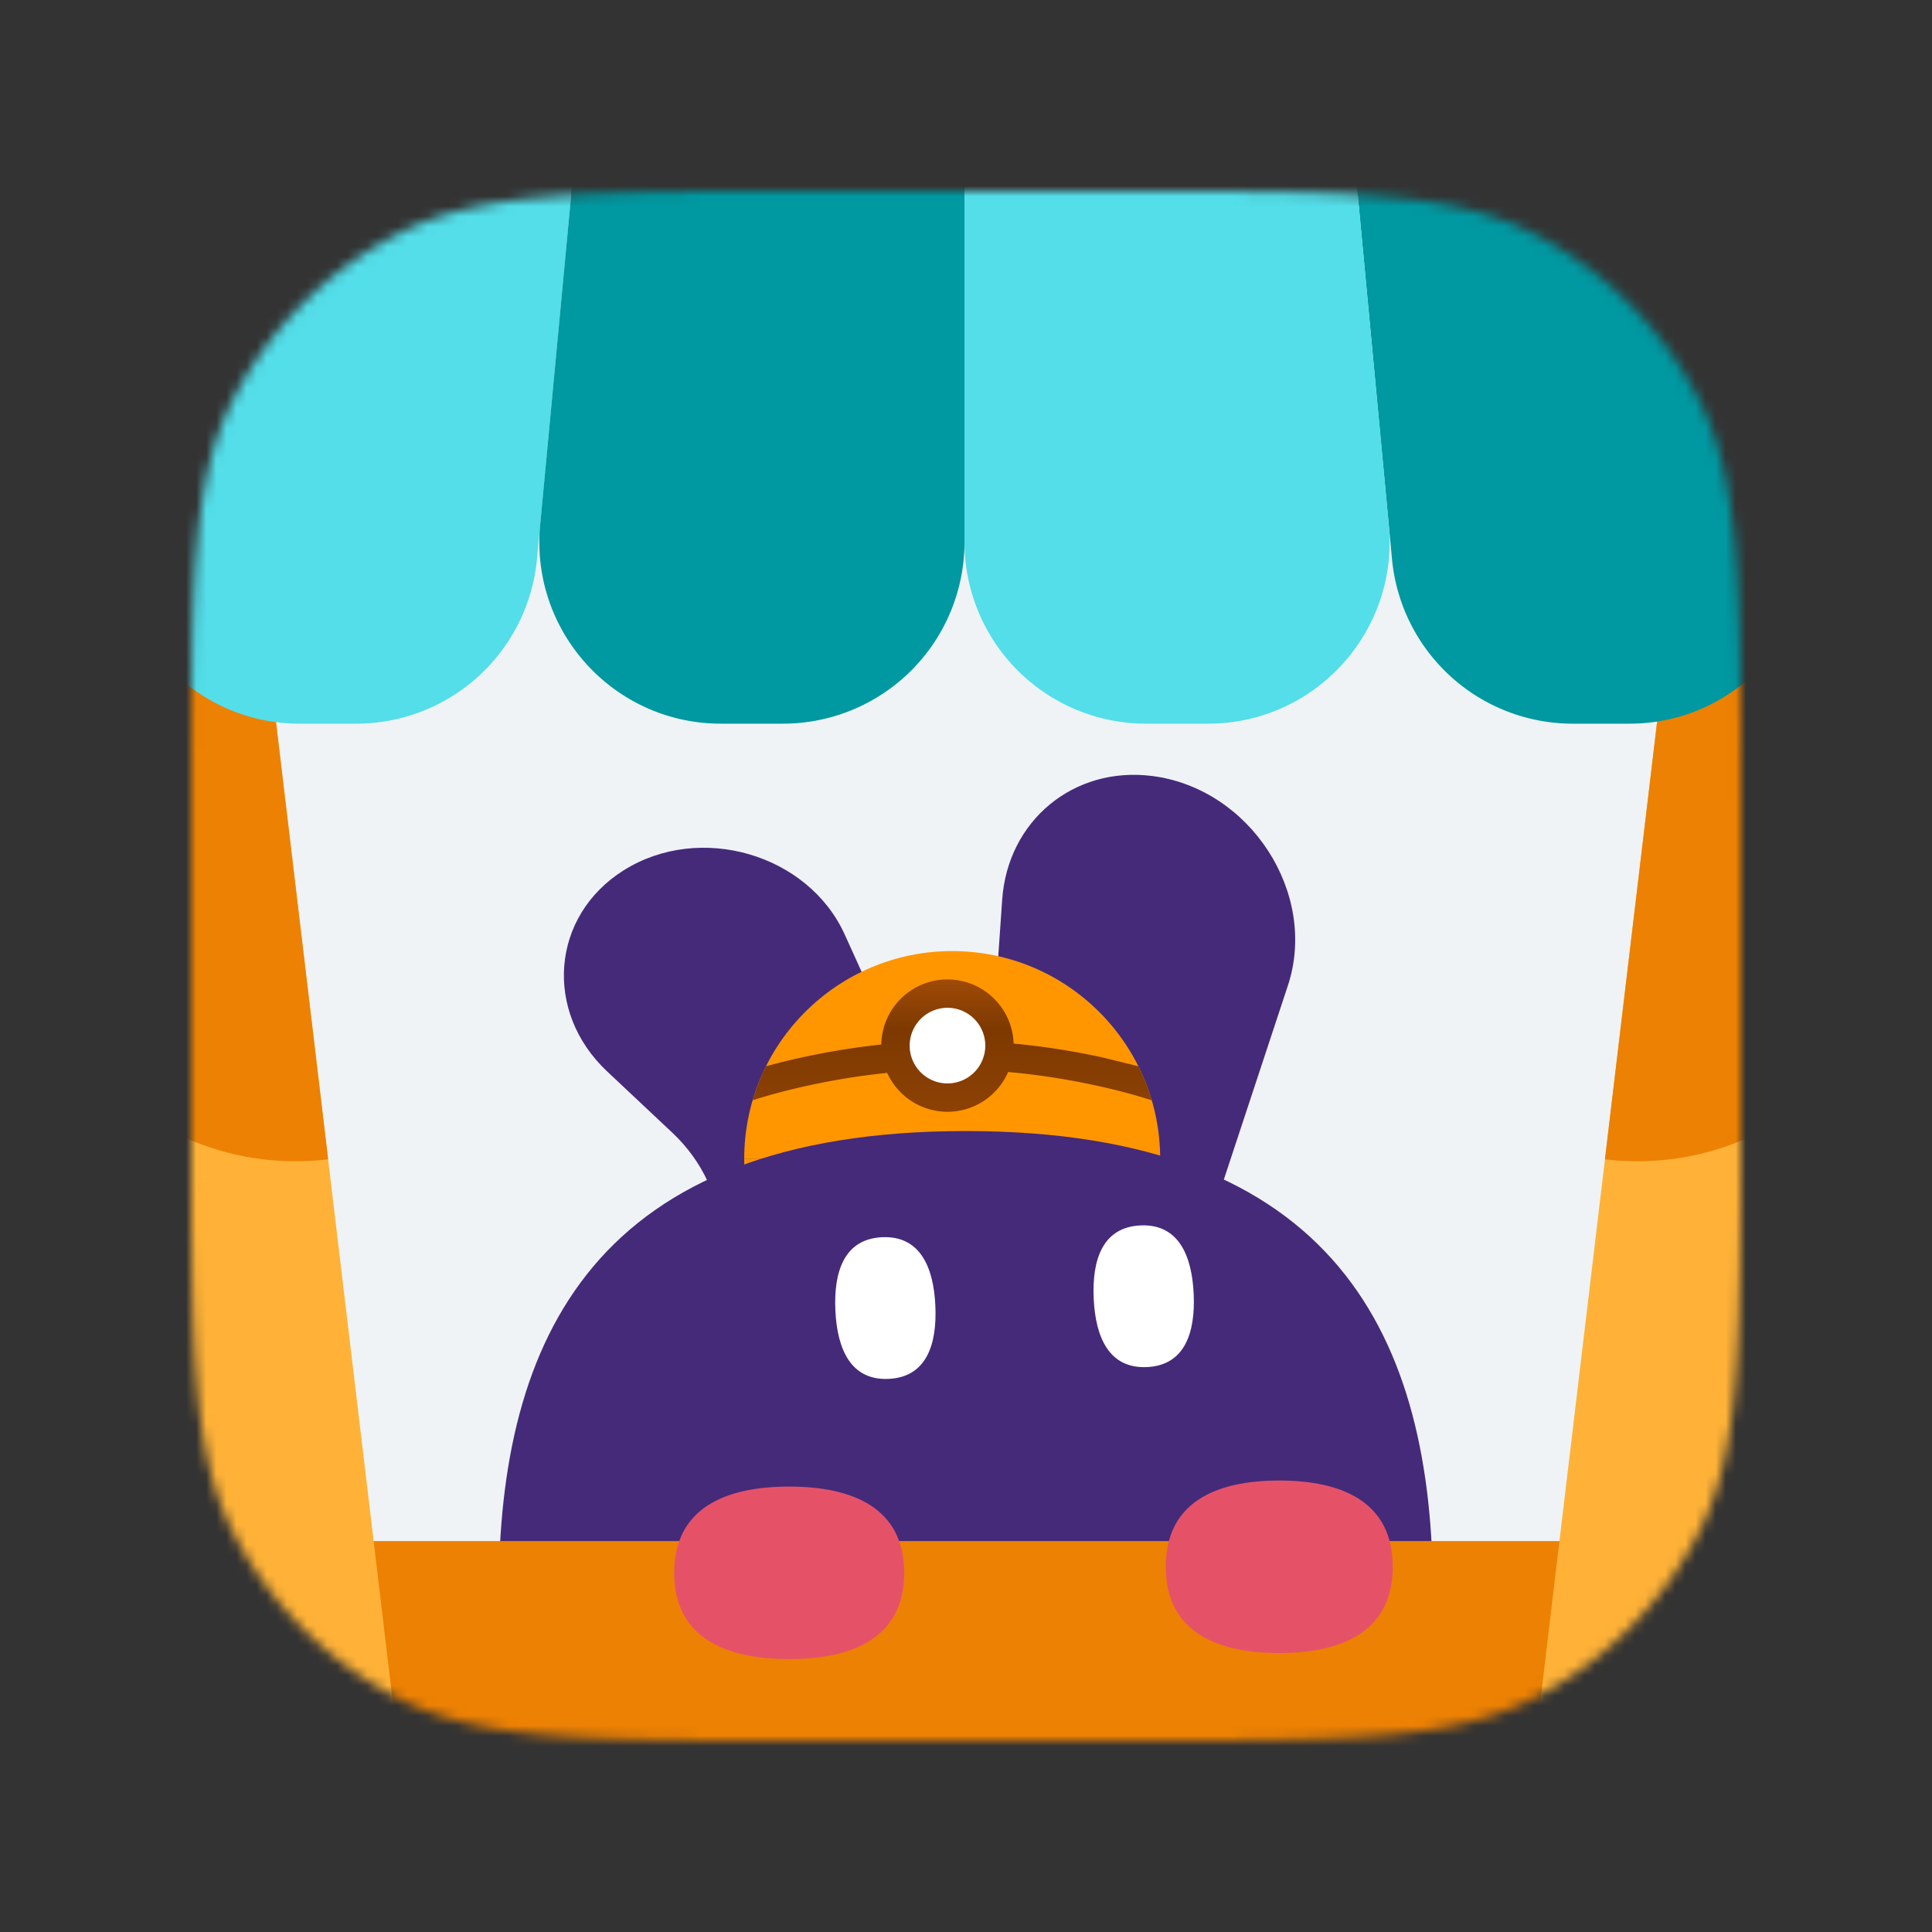 <svg xmlns="http://www.w3.org/2000/svg" xmlns:xlink="http://www.w3.org/1999/xlink" width="192" height="192" fill="none" xmlns:v="https://vecta.io/nano"><rect width="100%" height="100%" fill="#333333" stroke="none"/><mask id="A" mask-type="alpha" maskUnits="userSpaceOnUse" x="19" y="19" width="154" height="154"><use xlink:href="#C" fill="#eff3f5"/></mask><g mask="url(#A)"><use xlink:href="#C" fill="#eff3f5"/><path d="M127.99 97.94c3.017-9.139-3.731-19.569-13.471-20.821-7.799-1.002-14.378 4.42-14.924 12.3l-2.811 40.601c-.41 5.923 4.462 11.366 10.311 11.52 3.898.103 7.235-2.226 8.445-5.892l12.45-37.708zm-44.039-5.061c-3.63-8.012-14.389-11.144-21.962-6.393-7.213 4.525-7.997 14.029-1.649 19.995l6.477 6.087c1.486 1.397 2.672 3.03 3.496 4.811l5.421 11.731c2.662 5.762 10.399 8.017 15.891 4.632 3.624-2.234 5.221-6.36 3.99-10.312l-4.788-15.379-6.875-15.173z" fill="#452a7a"/><path d="M94.628 94.517c-11.416 0-20.67 9.254-20.67 20.67h41.341c0-11.416-9.254-20.67-20.67-20.67z" fill="#ff9600"/><path d="M94.628 135.856c-11.416 0-20.67-9.254-20.67-20.67h41.341c0 11.416-9.254 20.67-20.67 20.67z" fill="#ff9600"/><path d="M113.132 105.962l-3.583-.879c-3.809-.831-9.082-1.665-14.921-1.665s-11.112.834-14.921 1.665c-1.405.307-2.614.613-3.582.879-.538 1.077-.984 2.208-1.33 3.381.008-.002.016-.005.024-.008a44.48 44.48 0 0 1 1.165-.357c1.018-.298 2.499-.697 4.333-1.097 3.672-.801 8.734-1.599 14.311-1.599s10.639.798 14.311 1.599a64.47 64.47 0 0 1 4.333 1.097l1.165.357c.008.003.016.006.024.008-.345-1.173-.792-2.304-1.329-3.381z" fill="url(#B)"/><path d="M100.735 103.911a6.58 6.58 0 0 1-6.577 6.577 6.58 6.58 0 0 1-6.577-6.577 6.58 6.58 0 0 1 6.577-6.577 6.58 6.58 0 0 1 6.577 6.577z" fill="url(#B)"/><path d="M97.917 103.912a3.76 3.76 0 0 1-3.758 3.758 3.76 3.76 0 0 1-3.758-3.758 3.76 3.76 0 0 1 3.758-3.758 3.76 3.76 0 0 1 3.758 3.758z" fill="#fff"/><path d="M142.406 158.41c0 25.409-9.545 46.007-46.422 46.007s-46.422-20.598-46.422-46.007 9.545-46.008 46.422-46.008 46.422 20.599 46.422 46.008z" fill="#452a7a"/><path d="M88.308 137.032c-3.742.171-5.112-2.925-5.29-6.812s.905-7.095 4.647-7.266 5.113 2.925 5.29 6.812-.905 7.095-4.647 7.266zm25.672-1.173c-3.742.171-5.112-2.924-5.29-6.812s.905-7.094 4.647-7.265 5.113 2.924 5.29 6.812-.905 7.094-4.647 7.265z" fill="#fff"/><path d="M-4.762 160.337a7.19 7.19 0 0 1 7.189-7.189h186.845a7.19 7.19 0 0 1 7.189 7.189v40.064a7.19 7.19 0 0 1-7.189 7.189H2.427a7.19 7.19 0 0 1-7.189-7.189v-40.064z" fill="#ed8103"/><path d="M89.859 156.307c0 6.456-5.117 8.572-11.43 8.572S67 162.763 67 156.307s5.117-8.573 11.43-8.573 11.43 2.117 11.43 8.573zm48.551-.602c0 6.456-5.05 8.572-11.279 8.572s-11.279-2.116-11.279-8.572 5.049-8.572 11.279-8.572 11.279 2.116 11.279 8.572z" fill="#e55268"/><path d="M-1.258 59.807l26.88-3.205 13.637 114.389-26.88 3.205L-1.258 59.807z" fill="#ffb237"/><path d="M-1.258 59.806l26.88-3.205 6.988 58.611c-14.845 1.77-28.315-8.83-30.085-23.675l-3.783-31.732z" fill="#ed8103"/><path d="M193.365 59.807l-26.88-3.205-13.637 114.389 26.88 3.205 13.637-114.389z" fill="#ffb237"/><path d="M193.365 59.806l-26.88-3.205-6.988 58.611c14.845 1.77 28.315-8.83 30.085-23.675l3.783-31.732z" fill="#ed8103"/><path d="M167.998 1.374A17.39 17.39 0 0 0 151.081-12c-10.245 0-18.269 8.814-17.31 19.014l4.565 48.547a18.05 18.05 0 0 0 17.968 16.357h5.598c11.651 0 20.249-10.876 17.56-22.212L167.998 1.374z" fill="#0098a1"/><path d="M23.701 1.374A17.39 17.39 0 0 1 40.618-12c10.245 0 18.269 8.814 17.31 19.014l-4.565 48.547a18.05 18.05 0 0 1-17.968 16.357h-5.598c-11.651 0-20.249-10.876-17.56-22.212L23.701 1.374zm109.821 2.983A18.05 18.05 0 0 0 115.554-12h-1.658A18.05 18.05 0 0 0 95.85 6.047v47.824a18.05 18.05 0 0 0 18.046 18.047h6.155c10.635 0 18.963-9.149 17.968-19.737l-4.497-47.824z" fill="#53dee9"/><path d="M58.178 4.357A18.05 18.05 0 0 1 76.146-12h1.657A18.05 18.05 0 0 1 95.85 6.047v47.824a18.05 18.05 0 0 1-18.047 18.047h-6.155c-10.634 0-18.963-9.149-17.968-19.737l4.497-47.824z" fill="#0098a1"/></g><defs><linearGradient id="B" x1="94.414" y1="97.46" x2="94.414" y2="110.389" gradientUnits="userSpaceOnUse"><stop stop-color="#9f4a08"/><stop offset=".37" stop-color="#7d3900"/><stop offset="1" stop-color="#8d4104"/></linearGradient><path id="C" d="M19 79.8c0-21.282 0-31.923 4.142-40.052a38 38 0 0 1 16.607-16.607C47.877 19 58.518 19 79.8 19h32.4c21.282 0 31.923 0 40.052 4.142a38 38 0 0 1 16.606 16.607C173 47.877 173 58.518 173 79.8v32.4c0 21.282 0 31.923-4.142 40.052-3.643 7.15-9.456 12.963-16.606 16.606C144.123 173 133.482 173 112.2 173H79.8c-21.282 0-31.923 0-40.052-4.142a38 38 0 0 1-16.607-16.606C19 144.123 19 133.482 19 112.2V79.8z"/></defs></svg>
